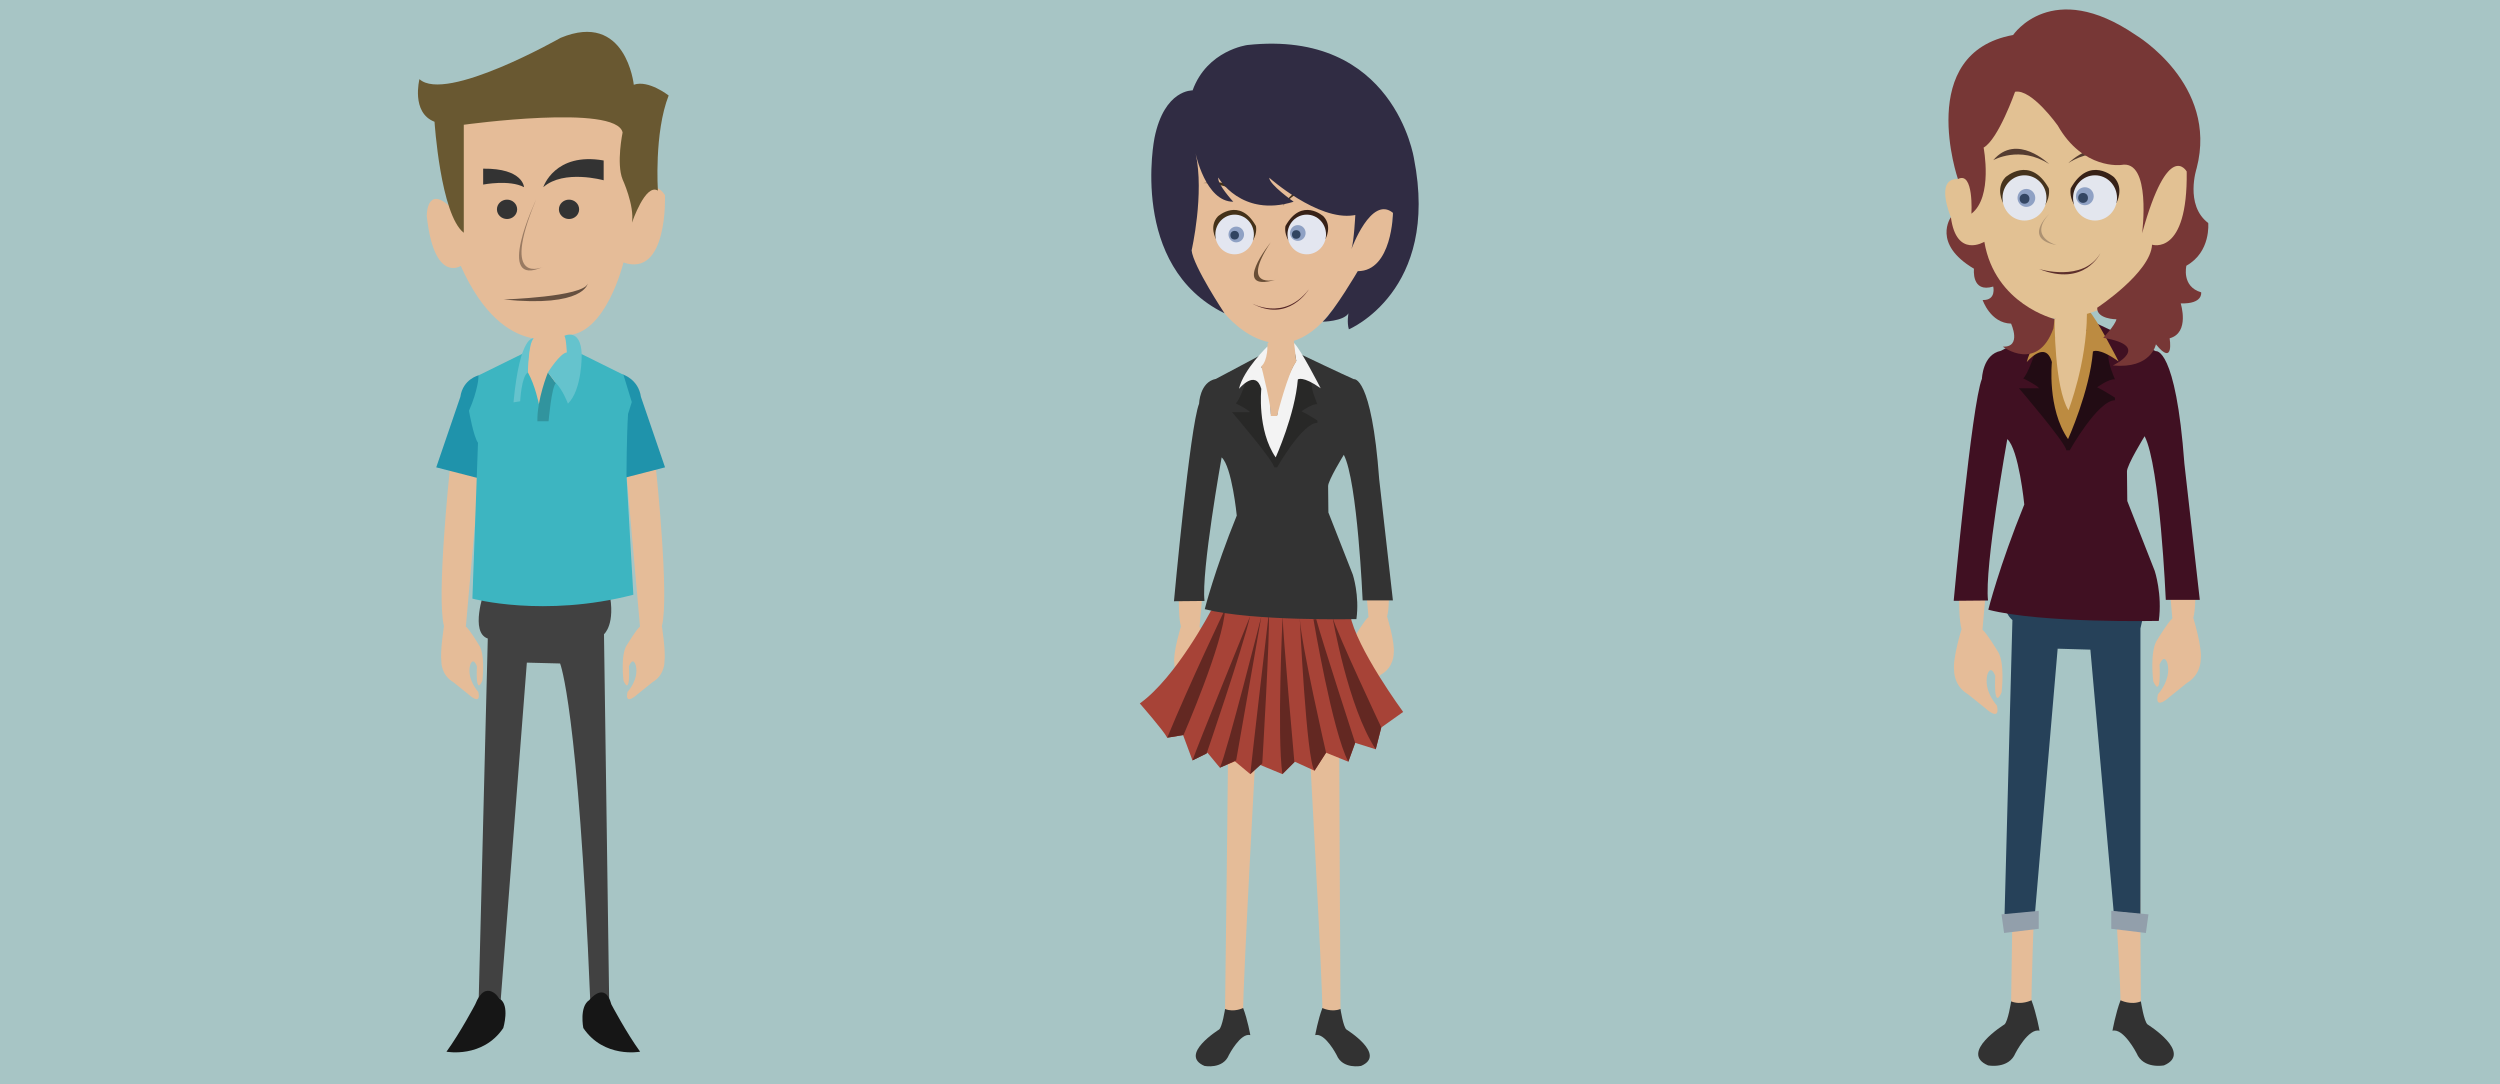 <?xml version="1.0" encoding="utf-8"?>
<!-- Generator: Adobe Illustrator 16.0.0, SVG Export Plug-In . SVG Version: 6.00 Build 0)  -->
<!DOCTYPE svg PUBLIC "-//W3C//DTD SVG 1.1//EN" "http://www.w3.org/Graphics/SVG/1.1/DTD/svg11.dtd">
<svg version="1.1" id="Layer_1" xmlns="http://www.w3.org/2000/svg" xmlns:xlink="http://www.w3.org/1999/xlink" x="0px" y="0px"
	 width="684px" height="296.641px" viewBox="0 0 684 296.641" enable-background="new 0 0 684 296.641" xml:space="preserve">
<rect y="0" fill="#A7C5C5" width="684" height="296.641"/>
<g>
	<path fill="#414141" d="M132.457,161.913c0,0-3.944,11.138,1.001,12.787l-2.491,98.913c0,0,3.434-4.003,6.024,0l7.156-92.319
		l9.094,0.235c0,0,4.945,11.775,8.242,92.084c0,0,3.297-3.063,5.182,0l-1.414-100.091c0,0,3.297-2.729,1.414-11.609
		C166.665,161.913,140.404,157.369,132.457,161.913z"/>
	<path fill="#161616" d="M130.024,274.792c0,0-4.102,7.771-7.871,12.951c0,0,9.892,1.885,15.544-6.476c0,0,1.859-6.214-0.941-7.99
		C136.756,273.277,132.928,267.431,130.024,274.792z"/>
	<path fill="#161616" d="M167.265,274.792c0,0,4.102,7.771,7.871,12.951c0,0-9.892,1.885-15.544-6.476c0,0-1.151-5.874,1.649-7.654
		C161.241,273.613,165.517,268.196,167.265,274.792z"/>
	<path fill="#E5BC98" d="M123.068,128.491c0,0-3.704,35.069-1.591,42.799c0,0-1.106,6.935-0.71,9.809c0,0-0.099,3.565,3.271,5.548
		l4.065,3.271c0,0,3.667,3.467,2.775-0.595c0,0-3.171-3.366-2.28-7.233c0,0,0.694-2.674,1.883,0.2c0,0-0.496,8.324,1.486,3.961
		c0,0,0.942-7.332-1.04-9.957c0,0-2.576-4.263-3.468-4.856l3.68-41.494L123.068,128.491z"/>
	<path fill="#E5BC98" d="M171.425,129.942l3.679,41.494c-0.892,0.595-3.468,4.856-3.468,4.856c-1.982,2.625-1.041,9.957-1.041,9.957
		c1.981,4.363,1.486-3.961,1.486-3.961c1.19-2.874,1.884-0.2,1.884-0.2c0.891,3.867-2.28,7.233-2.28,7.233
		c-0.893,4.062,2.775,0.595,2.775,0.595l4.064-3.271c3.371-1.981,3.271-5.548,3.271-5.548c0.397-2.874-0.708-9.809-0.708-9.809
		c2.112-7.729-1.592-42.799-1.592-42.799L171.425,129.942z"/>
	<path fill="#E5BC98" d="M124.852,34.448c0,0,36.896-10.677,47.101,0c0,0,5.181,1.255,1.1,25.435c0,0,3.827-13.797,8.89-6.497
		c0,0,0.883,22.669-11.363,18.43c0,0-4.828,20.018-15.779,19.899c0,0-16.604,8.125-28.732-18.958c0,0-7.301,4.828-9.303-13.658
		c0,0-0.118-8.715,6.595-2.355C123.36,56.742,121.162,42.769,124.852,34.448z"/>
	<path fill="#695831" d="M126.892,63.69V34.134c0,0,41.803-5.77,43.451,2.12c0,0-1.766,8.479,0,12.835c0,0,3.277,7.105,2.571,11.815
		c0,0,3.67-10.873,7.085-8.753c0,0-1.06-15.779,2.944-26.023c0,0-5.535-4.356-9.539-2.943c0,0-2.119-20.253-20.018-12.835
		c0,0-31.441,17.897-38.624,11.304c0,0-2.355,9.185,4.121,11.658C118.885,33.31,120.533,58.744,126.892,63.69z"/>
	<path fill="#333333" d="M148.645,51.208c0,0,3.094-9.656,16.518-7.301v5.417C165.162,49.324,154.264,46.263,148.645,51.208z"/>
	<path fill="#333333" d="M143.378,51.208c0,0-0.235-5.181-11.187-5.063v4.355C132.191,50.501,139.375,49.088,143.378,51.208z"/>
	<ellipse fill="#333333" cx="155.684" cy="57.272" rx="2.767" ry="2.65"/>
	<ellipse fill="#333333" cx="138.727" cy="57.272" rx="2.767" ry="2.65"/>
	<path fill="#997A62" d="M146.675,54.623c0,0-11.722,24.61,1.97,18.37C148.645,72.993,136.666,78.645,146.675,54.623z"/>
	<path fill="#665040" d="M137.785,81.941c0,0,21.843-0.706,23.021-4.356C160.806,77.585,159.863,84.179,137.785,81.941z"/>
	<path fill="#1F93AB" d="M131.014,102.667c0,0-4.357,1.001-5.063,5.917l-6.595,19.282l11.658,3.005V102.667z"/>
	<path fill="#1F93AB" d="M170.298,102.41c0,0,4.357,1.258,5.063,6.174l6.595,19.282l-11.658,3.005V102.41z"/>
	<path fill="#3DB5C1" d="M144.768,95.892l-13.754,6.774c0,0-0.236,4.239-2.708,9.715c0,0,1.236,7.064,2.473,8.772l-1.531,42.627
		c0,0,19.43,5.298,44.04-1.059l-1.883-32.737c0,0,0.039-10.676,0.431-16.721l1.021-3.258l-2.277-7.459l-11.422-5.66L144.768,95.892z
		"/>
	<path fill="#E5BC98" d="M154.8,91.715l0.294,4.71c0,0-1.972,8.155-7.654,14.131c0,0-0.984-5.056-3.002-8.654
		c0,0-0.368-7.272,1.781-9.583C146.218,92.319,151.621,89.184,154.8,91.715z"/>
	<path fill="#31949E" d="M147.028,115.267h3.062c0,0,0.824-9.539,2.002-10.422l-2.179-2.943
		C149.913,101.902,146.911,109.203,147.028,115.267z"/>
	<path fill="#65C3CD" d="M149.913,101.902c0,0,3.297-5.3,5.181-5.477c0,0-0.103-3.459-0.667-4.551c0,0,4.435-2.237,4.729,5.014
		c0,0,0.177,9.724-3.768,13.551c0,0-1.4-3.835-3.409-5.744L149.913,101.902z"/>
	<path fill="#65C3CD" d="M140.493,110.085l1.825-0.294c0,0,0.353-6.947,2.119-7.889c0,0,0.088-7.949,1.549-9.301
		C145.987,92.601,142.259,91.421,140.493,110.085z"/>
</g>
<g>
	<g>
		<path fill="#E5BC98" d="M370.626,126.043l3.792,42.781c-0.919,0.613-3.574,5.01-3.574,5.01
			c-2.044,2.706-1.072,10.268-1.072,10.268c2.043,4.499,1.533-4.084,1.533-4.084c1.225-2.965,1.94-0.207,1.94-0.207
			c0.919,3.986-2.351,7.458-2.351,7.458c-0.92,4.189,2.859,0.611,2.859,0.611l4.189-3.371c3.476-2.043,3.373-5.721,3.373-5.721
			c0.408-2.961-1.806-10.116-1.806-10.116c2.177-7.97-3.432-43.533-3.432-43.533L370.626,126.043z"/>
		<path fill="#E5BC98" d="M325.66,127.872c0,0-4.738,35.563-2.56,43.534c0,0-2.214,7.154-1.806,10.116c0,0-0.102,3.678,3.373,5.72
			l4.19,3.373c0,0,3.781,3.576,2.861-0.614c0,0-3.27-3.471-2.351-7.458c0,0,0.715-2.756,1.941,0.207c0,0-0.511,8.584,1.532,4.085
			c0,0,0.971-7.56-1.073-10.268c0,0-2.656-4.396-3.575-5.009l3.793-42.782L325.66,127.872z"/>
		<path fill="#E5BC98" d="M344.078,196.191c0,0-3.983,71.432-3.983,81.271c0,0-1.874,0.704-4.92-1.404c0,0,1.033-80.145,0.865-80.77
			C336.04,195.29,341.677,194.193,344.078,196.191z"/>
		<path fill="#323232" d="M340.121,275.788c0,0-2.486,1.267-4.946,0.271c0,0-0.761,4.979-1.64,5.623c0,0-11.129,6.91-3.983,9.958
			c0,0,5.038,0.995,6.678-2.988c0,0,3.163-6.149,5.857-5.446C342.087,283.205,341.351,279.009,340.121,275.788z"/>
		<path fill="#E5BC98" d="M357.852,196.684c0,0,3.982,70.938,3.982,80.779c0,0,1.875,0.704,4.921-1.404
			c0,0-0.456-79.293-0.287-79.917C366.468,196.142,360.252,194.685,357.852,196.684z"/>
		<path fill="#323232" d="M361.809,275.788c0,0,2.486,1.267,4.946,0.271c0,0,0.761,4.979,1.64,5.623c0,0,11.131,6.91,3.983,9.958
			c0,0-5.037,0.995-6.678-2.988c0,0-3.163-6.149-5.857-5.446C359.843,283.205,360.579,279.009,361.809,275.788z"/>
		<g>
			<path fill="#A74337" d="M331.325,167.064c0,0-9.476,18.218-19.472,25.403c0,0,6.561,7.498,7.498,9.373l4.334-0.732l2.578,6.941
				l4.1-2.108l3.397,4.101l4.1-1.757l4.217,3.514l2.578-2.576l6.209,2.576l3.396-3.396l5.391,2.459l3.162-4.92l6.093,2.461
				l1.875-5.155l5.623,1.758l1.522-5.976l5.975-4.248c0,0-12.887-17.541-14.526-26.68
				C369.374,168.102,340.774,161.323,331.325,167.064z"/>
			<path fill="#632822" d="M319.351,201.842l4.452-0.732c0,0,11.021-25.3,11.373-34.439
				C335.175,166.669,325.442,187.05,319.351,201.842z"/>
			<path fill="#632822" d="M326.263,208.051l3.866-1.875c0,0,9.813-28.604,11.922-37.625
				C342.05,168.551,326.965,205.708,326.263,208.051z"/>
			<path fill="#632822" d="M333.76,210.042l4.452-1.991c0,0,6.326-35.984,6.911-39.5
				C345.123,168.551,335.693,205.941,333.76,210.042z"/>
			<path fill="#632822" d="M342.078,211.799l3.279-2.929c0,0,2.149-35.628,1.799-41.134
				C347.154,167.736,342.429,208.168,342.078,211.799z"/>
			<path fill="#632822" d="M350.864,211.799l3.28-3.279c0,0-3.223-35.867-3.223-39.969
				C350.923,168.551,349.341,201.373,350.864,211.799z"/>
			<path fill="#632822" d="M359.65,210.861l3.162-4.92c0,0-6.852-29.751-7.203-36.896
				C355.609,169.045,357.425,208.051,359.65,210.861z"/>
			<path fill="#632822" d="M359.357,169.438c0,0,5.213,30.88,9.547,38.964l1.875-5.155c0,0-9.137-28.106-10.66-33.85
				L359.357,169.438z"/>
			<path fill="#632822" d="M376.402,205.005l1.522-5.976c0,0-12.417-26.371-13.354-30.238
				C364.57,168.791,368.789,193.524,376.402,205.005z"/>
		</g>
		<path fill="#333333" d="M356.363,97.165c0,0,11.146,5.324,14.037,6.574c0,0,4.842-1.171,6.951,27.413l3.748,33.116h-8.279
			c0,0-1.405-32.646-5.154-39.832c0,0-4.373,7.105-4.295,8.59l0.076,7.186c0,0,1.68,4.291,6.68,17.008c0,0,1.889,5.716,0.986,12.171
			c0,0-28.449,0.639-41.492-2.722c0,0,2.655-10.607,8.757-25.609c0,0-1.327-13.422-4.139-15.921c0,0-5.623,31.318-4.686,39.284
			l-8.357,0.078c0,0,4.374-47.874,6.873-54.044c0,0,0.157-5.936,4.608-6.794l11.567-6.153
			C344.244,97.509,351.699,94.26,356.363,97.165z"/>
		<path fill="#E5BC98" d="M334.633,85.229c0,0,14.913,19.809,30.025-0.493c0,0,3.933-4.215,5.158-6.665
			c0,0,12.121-24.239,0.815-37.418c0,0-21.614-17.456-39.538-4.979c0,0-6.429,5.313-4.628,15.23
			C326.467,50.904,321.478,75.271,334.633,85.229z"/>
		<path fill="#433118" d="M350.965,56.317c0,0,4.439-7.991,13.693-5.882C364.658,50.435,357.109,49.235,350.965,56.317z"/>
		<path fill="#433118" d="M343.298,55.707c0,0-2.794-7.111-14.088-5.625C329.209,50.081,337.284,49.81,343.298,55.707z"/>
		<g>
			<path fill="#443119" d="M332.652,65.351c0,0-1.926-3.501,0.573-6.158c0,0,5.896-5.351,10.386,2.617c0,0,0.469,1.751-0.775,3.929
				L332.652,65.351z"/>
			<ellipse fill="#E3E6F0" cx="337.792" cy="64.153" rx="5.272" ry="5.428"/>
			<ellipse fill="#8FA1C4" cx="338.244" cy="64.154" rx="2.13" ry="2.159"/>
			<ellipse fill="#314461" cx="337.805" cy="64.354" rx="1.175" ry="1.19"/>
		</g>
		<g>
			<path fill="#372117" d="M362.67,65.351c0,0,1.928-3.501-0.57-6.158c0,0-5.896-5.351-10.389,2.617c0,0-0.469,1.751,0.775,3.929
				L362.67,65.351z"/>
			<ellipse fill="#E3E6F0" cx="357.529" cy="64.153" rx="5.271" ry="5.428"/>
			<ellipse fill="#8FA1C4" cx="355.086" cy="63.747" rx="2.131" ry="2.159"/>
			<ellipse fill="#314461" cx="354.657" cy="64.154" rx="1.174" ry="1.19"/>
		</g>
		<path fill="#694E36" d="M347.663,66.313c0,0-11.208,13.862,1.364,10.231C349.027,76.545,339.073,79.218,347.663,66.313z"/>
		<path fill="#542525" d="M342.283,82.885c0,0,8.941,5.233,15.814-3.709C358.1,79.176,352.475,88.626,342.283,82.885z"/>
		<path fill="#282827" d="M340.755,104.75c0,0-1.518,4.554-2.631,5.607c0,0,3.222,1.582,3.866,2.401h-4.92
			c0,0,11.422,13.297,11.54,15.112h0.82c0,0,6.854-12.184,11.012-12.184v-0.645c0,0-3.164-1.992-4.334-2.519
			c0,0,2.871-2.108,4.334-1.934c0,0-1.894-4.268-1.563-5.911c0,0-3.152-3.521-4.003-0.27l-6.12,19.535l-3.662-20.15
			C345.094,103.797,342.45,101.427,340.755,104.75z"/>
		<path fill="#F3F3F3" d="M346.805,94.756c0,0-6.601,6.327-7.826,11.639c0,0,4.553-5.545,6.115,0c0,0-1.188,11.324,3.936,18.744
			c0,0,5.27-11.638,6.057-21.321c0,0,1.334-1.094,6.254,2.421c0,0-5.521-10.799-7.271-12.351c0,0-0.428-0.226,0.591,4.774
			c0,0-4.824,7.989-5.222,14.968l-1.729-0.249c0,0-0.151-10.228-2.612-12.961C345.094,100.419,347.457,99.442,346.805,94.756z"/>
		<path fill="#E5BC98" d="M346.813,93.888c0,0,0.156,4.772-1.719,6.335c0,0,2.969,11.559,2.578,13.59h1.719
			c0,0,3.036-12.106,5.268-14.839l-0.665-5.721C353.992,93.254,348.921,91.691,346.813,93.888z"/>
	</g>
	<path fill="#E5BC98" d="M370.027,64.313c0,0,8.67-17.643,11.013-8.796c0,0,1.405,18.491-9.373,18.94
		C371.667,74.458,367.6,68.713,370.027,64.313z"/>
	<path fill="#302C43" d="M327.117,41.956c0,0,2.695,13.238,10.309,13.238c0,0-4.452-4.803-4.1-6.619c0,0,6.209,11.071,20.619,6.619
		c0,0-6.678-4.687-6.678-6.562c0,0,13.264,11.79,23.063,10.278c0.162-0.025,0.322-0.054,0.482-0.086c0,0-0.352,7.165-1.055,9.323
		c0,0,5.389-14.829,11.364-9.908c0,0-0.202,15.952-9.636,15.952c0,0-6.338,10.809-9.594,13.829c0,0,5.64-0.091,7.045-2.283
		c0,0-0.469,2.493,0.117,4.368c0,0,24.953-10.427,17.807-46.743c0,0-5.389-35.379-45.571-31.045c0,0-11.012,1.406-14.996,12.418
		c0,0-7.732-0.349-10.426,13.005c0,0-7.091,35.085,19.151,47.972c0,0-8.527-12.854-8.996-17.194
		C326.027,68.517,329.577,52.968,327.117,41.956z"/>
</g>
<g>
	<g>
		<g>
			<path fill="#E5BC98" d="M590.095,121.154l4.264,48.089c-1.032,0.688-4.02,5.629-4.02,5.629
				c-2.297,3.043-1.205,11.541-1.205,11.541c2.296,5.059,1.722-4.591,1.722-4.591c1.38-3.331,2.184-0.232,2.184-0.232
				c1.032,4.481-2.644,8.384-2.644,8.384c-1.032,4.71,3.217,0.688,3.217,0.688l4.71-3.79c3.905-2.297,3.791-6.43,3.791-6.43
				c0.46-3.329-2.029-11.37-2.029-11.37c2.448-8.959-3.857-48.935-3.857-48.935L590.095,121.154z"/>
			<path fill="#E5BC98" d="M539.551,123.21c0,0-5.326,39.977-2.877,48.935c0,0-2.49,8.041-2.03,11.37c0,0-0.114,4.134,3.791,6.43
				l4.71,3.79c0,0,4.25,4.021,3.217-0.689c0,0-3.676-3.899-2.643-8.382c0,0,0.805-3.099,2.183,0.232c0,0-0.574,9.646,1.723,4.59
				c0,0,1.091-8.497-1.206-11.54c0,0-2.985-4.94-4.019-5.63l4.264-48.088L539.551,123.21z"/>
			<path fill="#E5BC98" d="M558.332,200.217c0,0-2.556,64.277-2.556,75.34c0,0-2.106,0.79-5.53-1.58c0,0,1.16-74.283,0.971-74.985
				C551.217,198.99,555.633,197.973,558.332,200.217z"/>
			<path fill="#323232" d="M555.806,273.671c0,0-2.794,1.425-5.56,0.306c0,0-0.855,5.597-1.844,6.319c0,0-12.511,7.771-4.478,11.193
				c0,0,5.662,1.119,7.506-3.357c0,0,3.556-6.914,6.584-6.124C558.016,282.008,557.188,277.292,555.806,273.671z"/>
			<path fill="#E5BC98" d="M575.734,200.557c0,0,4.478,63.938,4.478,74.999c0,0,2.107,0.79,5.531-1.58
				c0,0-0.513-73.326-0.322-74.028C585.421,199.947,578.435,198.31,575.734,200.557z"/>
			<path fill="#323232" d="M580.184,273.671c0,0,2.795,1.425,5.561,0.306c0,0,0.854,5.597,1.843,6.319c0,0,12.51,7.771,4.479,11.193
				c0,0-5.662,1.119-7.507-3.357c0,0-3.556-6.914-6.584-6.124C577.974,282.008,578.801,277.292,580.184,273.671z"/>
			<path fill="#264159" d="M548.491,163.784c0,0-0.527,3.572,2.105,5.868l-2.148,80.516h8.295l6.232-72.688l8.954,0.263
				l6.368,71.642l7.326,0.784v-78.22c0,0,0.791-3.16,1.581-8.164C587.206,163.784,554.549,160.36,548.491,163.784z"/>
			<polygon fill="#929FAB" points="547.613,250.168 548.315,255.26 557.796,254.12 557.796,249.203 			"/>
			<polygon fill="#929FAB" points="587.82,250.168 587.118,255.26 577.637,254.12 577.637,249.203 			"/>
			<path fill="#401022" d="M574.063,88.694c0,0,12.529,5.984,15.776,7.389c0,0,5.443-1.316,7.814,30.813l4.213,37.224h-9.306
				c0,0-1.58-36.696-5.795-44.773c0,0-4.916,7.988-4.827,9.656l0.087,8.077c0,0,1.888,4.823,7.508,19.119
				c0,0,2.121,6.424,1.107,13.679c0,0-31.979,0.719-46.639-3.058c0,0,2.984-11.926,9.843-28.788c0,0-1.491-15.088-4.651-17.896
				c0,0-6.32,35.205-5.268,44.16l-9.395,0.088c0,0,4.916-53.814,7.726-60.75c0,0,0.176-6.672,5.181-7.638l13.002-6.916
				C560.44,89.081,568.82,85.43,574.063,88.694z"/>
			<path fill="#220C14" d="M556.519,97.22c0,0-1.706,5.117-2.958,6.303c0,0,3.621,1.777,4.347,2.7h-5.53
				c0,0,12.839,14.945,12.971,16.986h0.922c0,0,7.703-13.694,12.379-13.694v-0.725c0,0-3.557-2.239-4.872-2.832
				c0,0,3.226-2.37,4.872-2.172c0,0-2.129-4.796-1.756-6.645c0,0-3.546-3.956-4.5-0.302l-6.881,21.958l-4.115-22.648
				C561.396,96.149,558.423,93.485,556.519,97.22z"/>
			<path fill="#BC8B41" d="M563.316,85.987c0,0-7.417,7.112-8.795,13.081c0,0,5.117-6.233,6.873,0c0,0-1.336,12.729,4.425,21.069
				c0,0,5.922-13.08,6.807-23.967c0,0,1.499-1.229,7.029,2.722c0,0-6.205-12.139-8.177-13.884c0,0-1.836-0.228-0.691,5.394
				c0,0-4.064,8.956-4.511,16.799l-1.945-0.28c0,0,0.684-11.57-2.08-14.644C562.251,92.278,564.051,91.254,563.316,85.987z"/>
		</g>
	</g>
	<g>
		<path fill="#E2C193" d="M533.762,59.435c0,0-4.563-10.71,1.934-10.447l8.867-24.58c0,0,28.617-12.466,43.63,2.81
			c0,0,12.379,14.715,11.413,20.745c0,0-1.055,24.466-7.111,28.942l-18.622,8.008c0,0-7.715,2.965-11.732,2.242
			c0,0-13.188,1.251-28.377-24.823C533.763,62.332,533.466,59.848,533.762,59.435z"/>
		<path fill="#46331D" d="M548.04,55.517c0,0-2.196-3.992,0.651-7.021c0,0,6.724-6.1,11.844,2.982c0,0,0.533,1.997-0.885,4.479
			L548.04,55.517z"/>
		<ellipse fill="#E3E6EE" cx="553.9" cy="54.151" rx="6.011" ry="6.189"/>
		<ellipse fill="#8FA1C4" cx="554.417" cy="54.15" rx="2.429" ry="2.462"/>
		<ellipse fill="#344663" cx="553.915" cy="54.381" rx="1.339" ry="1.357"/>
		<path fill="#372117" d="M579.06,55.517c0,0,2.197-3.992-0.651-7.021c0,0-6.723-6.1-11.841,2.982c0,0-0.536,1.997,0.886,4.479
			L579.06,55.517z"/>
		<ellipse fill="#E3E6EE" cx="573.201" cy="54.151" rx="6.01" ry="6.189"/>
		<ellipse fill="#8FA1C4" cx="570.413" cy="53.688" rx="2.43" ry="2.462"/>
		<ellipse fill="#344663" cx="569.924" cy="54.15" rx="1.338" ry="1.357"/>
		<path fill="#543C31" d="M560.634,44.885c0,0-8.845-8.652-15.283-1.054C545.351,43.832,552.596,39.681,560.634,44.885z"/>
		<path fill="#543C31" d="M565.893,44.622c0,0,8.847-8.653,15.283-1.054C581.176,43.568,573.931,39.417,565.893,44.622z"/>
		<path fill="#773736" d="M551.32,25.11c0,0-4.565,12.992-8.604,15.274c0,0,2.635,13.52-3.336,18.086c0,0,0.703-11.765-3.687-9.481
			c0,0-11.852-34.5,15.101-39.417c0,0,10.534-15.714,33.534,0c0,0,22.648,13.432,16.68,36.432c0,0-3.337,10.096,3.16,15.013
			c0,0,0.789,7.9-5.97,11.676c0,0-1.403,5.707,4.039,7.287c0,0,0.592,3.227-5.598,3.028c0,0,2.567,8.033-3.027,9.549
			c0,0,1.315,7.9-3.755,1.646c0,0-1.251,6.783-11.785,5.794c0,0,11.062-5.267-2.634-7.572c0,0,3.227-3.358,3.62-5.07
			c0,0-5.397,0-5.267-3.16c0,0,14.616-9.613,15.012-17.25c0,0,9.797,3.226,9.48-20.017c0,0-5.003-9.086-12.202,16.899
			c0,0,2.634-20.279-5.706-18.699c0,0-10.447,1.404-17.382-10.798C562.996,34.328,555.841,24.233,551.32,25.11z"/>
		<path fill="#773736" d="M533.762,59.435c0,0-5.267,7.243,6.321,14.09c0,0-0.79,6.716,5.268,4.873c0,0,0.922,3.818-2.896,3.687
			c0,0,2.106,6.321,7.77,6.453c0,0,3.028,6.452-2.238,6.32c0,0,9.48,7.11,13.827-5.004l0.328-2.567c0,0-16.328-3.951-19.226-21.136
			C542.914,66.151,535.276,70.827,533.762,59.435z"/>
		<path fill="#AD9272" d="M560.634,58.58c0,0-7.448,6.782,2.1,8.494C562.732,67.073,554.793,64.95,560.634,58.58z"/>
		<path fill="#5D2F2C" d="M557.867,73.592c0,0,12.042,3.754,16.782-4.279C574.649,69.312,570.318,78.596,557.867,73.592z"/>
		<path fill="#E2C193" d="M562.14,87.287c0,0-0.12,18.633,3.792,24.953c0,0,4.995-12.808,5.047-26.354
			C570.977,85.885,564.576,85.18,562.14,87.287z"/>
	</g>
</g>
</svg>
